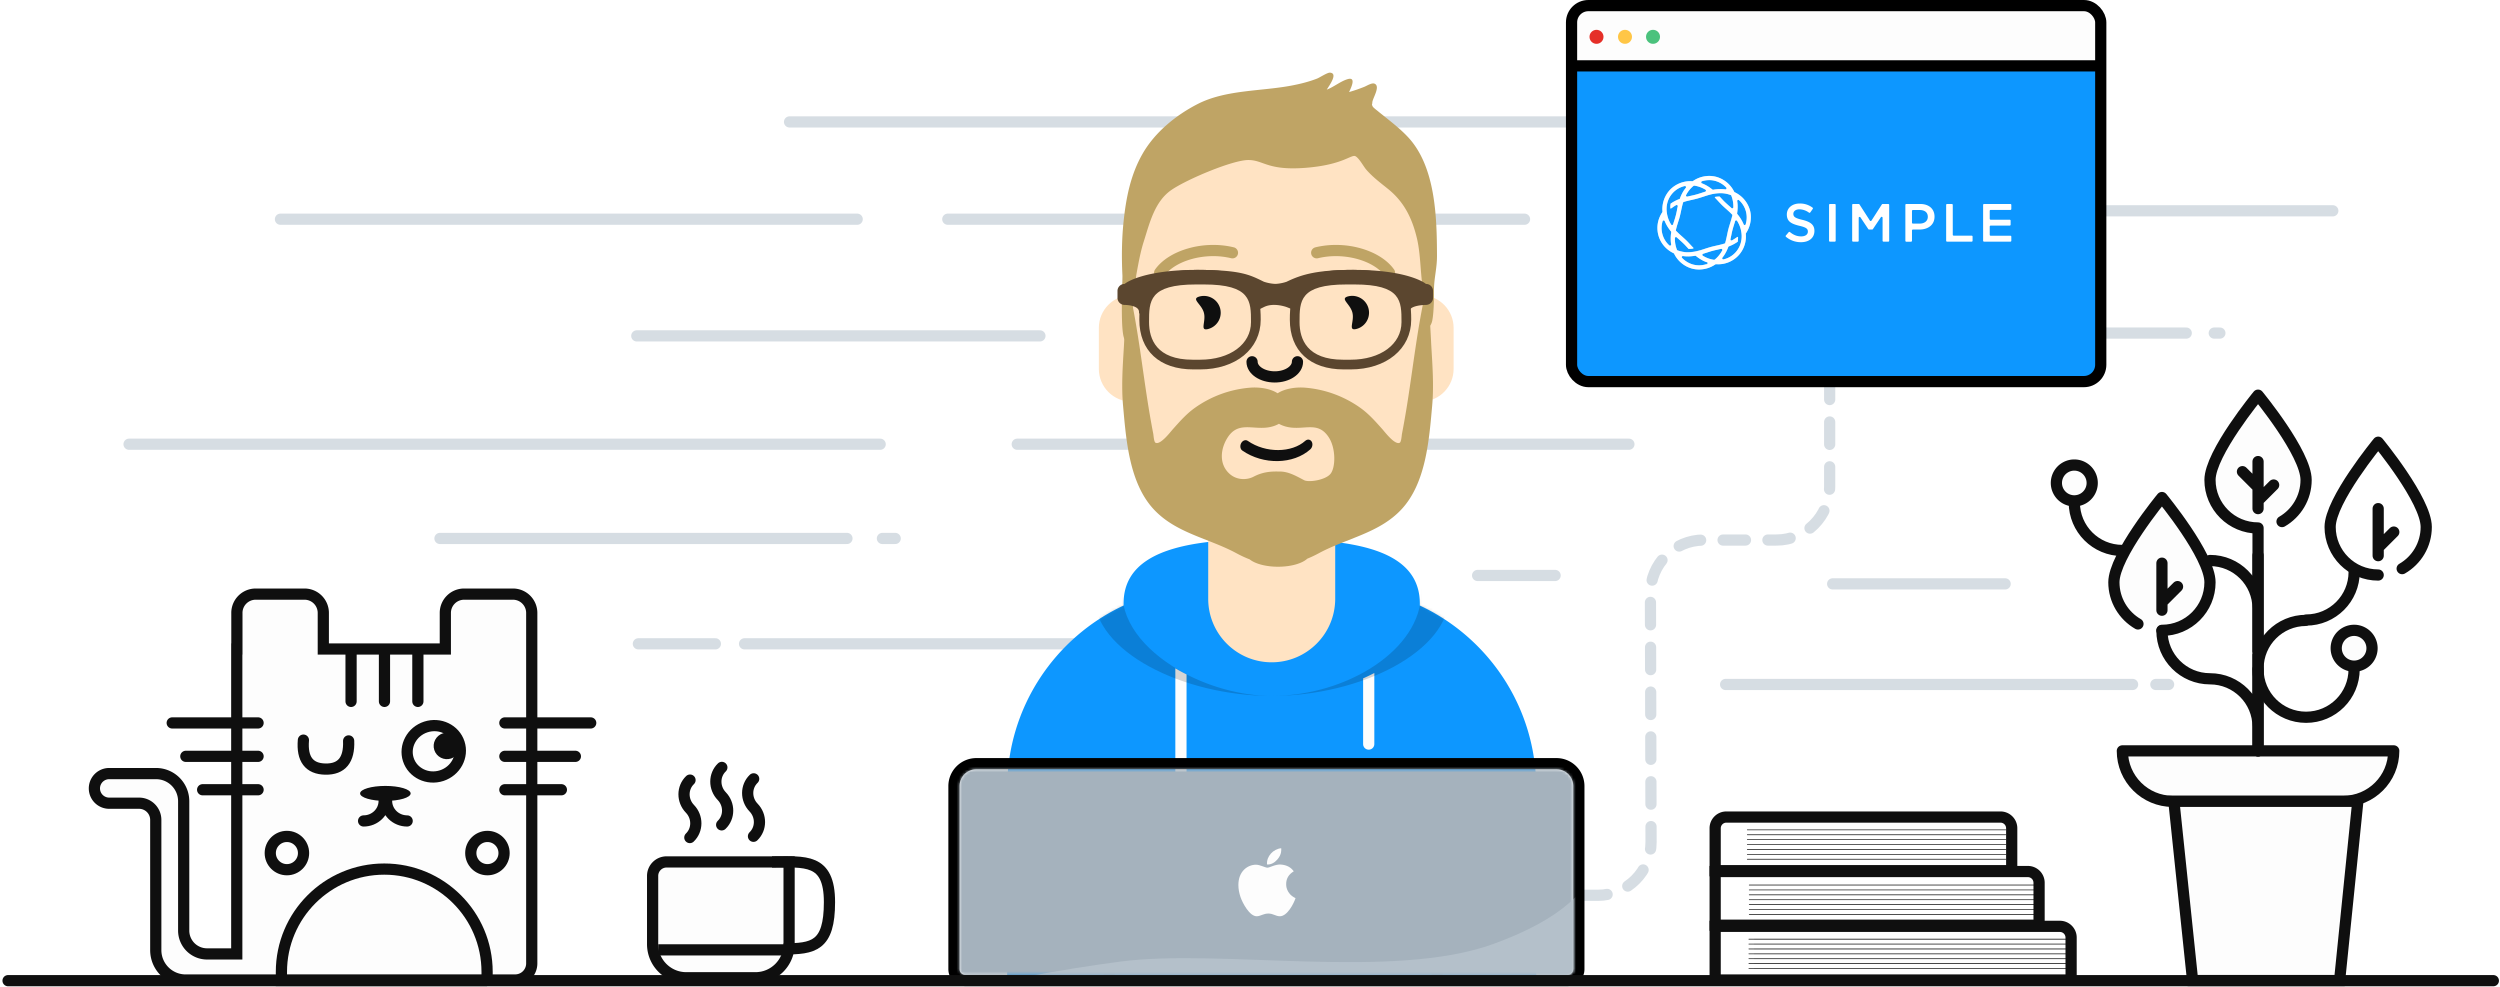 <svg width="892" height="352" viewBox="0 0 892 352" xmlns="http://www.w3.org/2000/svg" xmlns:xlink="http://www.w3.org/1999/xlink">
  <title>
    chater-ii
  </title>
  <defs>
    <path
      d="M117.757 145.628V213H72.26v-69.2c-15.719-8.487-26.56-24.849-27.239-43.8h-.034c-6.456 0-11.689-5.233-11.689-11.69V73.69c0-6.457 5.233-11.69 11.69-11.69V51.89C44.987 23.233 68.22 0 96.877 0c28.659 0 51.89 23.232 51.89 51.89v10.124c6.188.301 11.112 5.413 11.112 11.675v14.622c0 6.273-4.941 11.392-11.145 11.677-.726 20.424-13.257 37.843-30.978 45.64z"
      id="a"/>
    <path
      d="M72.323.07v20.277C72.323 32.858 82.464 43 94.975 43c12.51 0 22.653-10.142 22.653-22.653V.071c17.084 2.025 30.203 7.592 30.203 22.006 0 .222-.003.444-.009.664 24.539 11.474 41.54 36.381 41.54 65.258v69.42H.588v-69.42c0-28.877 17-53.784 41.54-65.258a23.59 23.59 0 0 1-.01-.664c0-14.414 13.119-19.98 30.204-22.006z"
      id="b"/>
    <path
      d="M74.372 66.248c-1.924 2.173-7.718 3.01-9.316 2.173-2.954-1.545-5.75-3.201-8.998-3.088-3.248-.113-6.063.27-9.052 1.835-2.394 1.253-5.945 1.253-8.448-.92-4.04-3.507-3.362-9.083-.813-13.054 3.626-5.651 8.545-2.918 14.045-3.563 1.496-.175 2.998-.617 4.268-1.34 1.27.723 2.772 1.165 4.268 1.34 5.5.645 9.93-2.088 13.556 3.563 2.548 3.971 2.413 10.882.49 13.054zm34.2-65.957c-3.217 14.075-4.696 28.434-7.029 42.671a337.588 337.588 0 0 1-1.584 8.879c-.118.62-.235 2.923-.81 3.215-1.739.884-5.284-3.818-6.232-4.88-2.38-2.665-4.74-5.355-7.64-7.447a39.471 39.471 0 0 0-19.854-7.32c-2.987-.248-7.024.185-9.839 1.993-2.814-1.808-6.852-2.241-9.838-1.993a39.471 39.471 0 0 0-19.855 7.32c-2.9 2.092-5.26 4.782-7.64 7.447-.948 1.062-4.493 5.764-6.232 4.88-.574-.292-.691-2.595-.81-3.215a337.584 337.584 0 0 1-1.584-8.879C7.292 28.725 5.814 14.366 2.595.292 1.66.291.839 19.038.735 20.785.308 27.88-.188 34.816.446 41.917 1.54 54.167 2.681 69.525 11.451 78.88c7.924 8.452 19.43 10.219 29.354 15.554 1.277.687 2.972 1.535 4.8 2.23 1.925 1.563 5.744 2.628 10.143 2.628 4.614 0 8.59-1.172 10.411-2.862a43.018 43.018 0 0 0 4.205-1.996c9.923-5.336 21.43-7.102 29.354-15.554 8.77-9.354 9.91-24.713 11.004-36.962.635-7.1.138-14.037-.287-21.131C110.33 19.039 109.51.29 108.573.29z"
      id="d"/>
    <filter x="-.9%" y="-2.8%" width="101.8%" height="111.1%" filterUnits="objectBoundingBox" id="e">
      <feOffset dy="2" in="SourceAlpha" result="shadowOffsetOuter1"/>
      <feColorMatrix values="0 0 0 0 0 0 0 0 0 0 0 0 0 0 0 0 0 0 0.2 0" in="shadowOffsetOuter1" result="shadowMatrixOuter1"/>
      <feMerge>
        <feMergeNode in="shadowMatrixOuter1"/>
        <feMergeNode in="SourceGraphic"/>
      </feMerge>
    </filter>
    <path d="M6.618.401H213.58a6 6 0 0 1 6 6v65.345a2 2 0 0 1-2 2H2.618a2 2 0 0 1-2-2V6.401a6 6 0 0 1 6-6z" id="f"/>
  </defs>
  <g fill="none" fill-rule="evenodd">
    <g stroke-width="4">
      <g stroke="#D6DDE3" stroke-linecap="round">
        <path
          d="M156.98 192.119h145.213M362.95 158.5h218.244M490.844 43.5h71M281.708 43.5h195.988M314.844 192.119h4.56M265.656 229.715h145.212M227.77 229.715h27.478M338.173 78.215h205.779M100.065 78.215h205.779M227.205 119.844h143.843M46.047 158.5h268M674.042 118.844h106.009M653.888 208.326h61.547M790.047 118.844h2.007M527.21 205.326h27.655M726.033 75.215h106.31M615.7 244.215h145.212M769.2 244.215h4.56"/>
      </g>
      <g stroke="#0F0F0F">
        <path d="M269.547 348.866h-24.693c-6.627 0-12-5.372-12-12v-24.333a5 5 0 0 1 5-5h43.693v29.333c0 6.628-5.373 12-12 12z" fill="#FDFDFD"/>
        <path d="M275.45 307.535c11.785 0 20.506-1.436 20.506 14.356s-5.774 16.67-16.363 16.67M234.854 338.905h46.739"/>
        <g stroke-linecap="round" stroke-linejoin="round">
          <path d="M257.487 294.309c2.838-2.741 2.853-7.33.034-10.249M257.556 273.812c-2.838 2.74-2.854 7.329-.035 10.248"/>
        </g>
        <g stroke-linecap="round" stroke-linejoin="round">
          <path d="M246.132 298.835c2.838-2.74 2.854-7.329.035-10.248M246.201 278.339c-2.838 2.74-2.853 7.329-.034 10.248"/>
        </g>
        <g stroke-linecap="round" stroke-linejoin="round">
          <path d="M268.84 298.386c2.839-2.741 2.855-7.33.035-10.249M268.91 277.889c-2.838 2.74-2.854 7.329-.035 10.248"/>
        </g>
      </g>
    </g>
    <path
      d="M762.827 222.347c-5.135-2.962-8.592-8.51-8.592-14.864 0-9.469 17.145-30.242 17.145-30.242s17.146 20.773 17.146 30.242c0 9.47-7.676 17.146-17.146 17.146M814.225 186.099c5.135-2.962 8.592-8.51 8.592-14.863 0-9.47-17.145-30.243-17.145-30.243s-17.146 20.774-17.146 30.243c0 9.47 7.677 17.145 17.146 17.145"
      fill="#FDFDFD"/>
    <path d="M854.088 267.913h-96.833c0 9.944 8.061 18.006 18.006 18.006h60.822c9.944 0 18.005-8.062 18.005-18.006z" stroke="#0F0F0F" stroke-width="4" fill="#FDFDFD" stroke-linecap="round" stroke-linejoin="round"/>
    <path stroke="#0F0F0F" stroke-width="4" fill="#FDFDFD" d="M775.636 285.919l6.69 63.942h52.44l6.508-63.942z"/>
    <path
      d="M805.672 267.913v-34.291M805.672 232.436v-34.291M805.672 259.34c0-9.469-7.676-17.146-17.146-17.146M822.818 221.352c-9.47 0-17.146 7.677-17.146 17.146M771.38 225.049c0 9.469 7.677 17.146 17.147 17.146M822.818 221.228c9.469 0 17.145-7.676 17.145-17.146M771.38 217.723v-16.788M771.38 214.866l5.567-5.566M848.536 198.264v-16.789M848.536 195.406l5.566-5.566M814.225 186.099c5.135-2.962 8.592-8.51 8.592-14.863 0-9.47-17.145-30.243-17.145-30.243s-17.146 20.774-17.146 30.243c0 9.47 7.677 17.145 17.146 17.145M805.672 188.381v9.763M805.672 181.475v-16.788M805.672 178.618l5.566-5.566M805.672 173.855l-5.566-5.566M805.672 217.13c0-9.468-7.676-17.145-17.146-17.145M740.11 179.26c0 9.47 7.676 17.146 17.145 17.146"
      stroke="#0F0F0F"
      stroke-width="4"
      stroke-linecap="round"
      stroke-linejoin="round"/>
    <path d="M746.5 172.319a6.39 6.39 0 1 0-12.78 0 6.39 6.39 0 0 0 12.78 0zM846.342 231.295a6.39 6.39 0 1 0-12.781 0 6.39 6.39 0 0 0 12.78 0z" stroke="#0F0F0F" stroke-width="4" fill="#FDFDFD" stroke-linecap="round" stroke-linejoin="round"/>
    <path d="M805.66 238.774c0 9.469 7.677 17.146 17.146 17.146M822.806 255.92c9.47 0 17.145-7.677 17.145-17.147" stroke="#0F0F0F" stroke-width="4" stroke-linecap="round" stroke-linejoin="round"/>
    <g stroke="#0F0F0F">
      <g opacity=".15" stroke-linecap="square" stroke-width=".25">
        <path d="M626 336.84h113.47M626 338.587h113.47M626 340.334h113.47M626 342.08h113.47M626 343.827h113.47M626 345.573h113.47M626 335.094h113.47"/>
      </g>
      <path d="M611.97 330.523v19.141h127v-15.14a4 4 0 0 0-4-4h-123z" stroke-width="4"/>
      <g stroke-linecap="round" stroke-width=".25">
        <path d="M624 336.84h113.47M624 338.587h113.47M624 340.334h113.47M624 342.08h113.47M624 343.827h113.47M624 345.573h113.47M624 335.094h113.47"/>
      </g>
      <path d="M611.97 310.965v19.14h115.573v-15.14a4 4 0 0 0-4-4H611.97z" stroke-width="4"/>
      <g>
        <path d="M611.97 310.665h105.808v-15.141a4 4 0 0 0-4-4H615.97a4 4 0 0 0-4 4v15.14z" stroke-width="4"/>
        <g stroke-linecap="round" stroke-width=".25">
          <path d="M623.438 297.841h92.242M623.438 299.588h92.242M623.438 301.334h92.242M623.438 303.08h92.242M623.438 304.827h92.242M623.438 306.574h92.242M623.438 296.095h92.242"/>
        </g>
      </g>
    </g>
    <g>
      <g transform="matrix(-1 0 0 1 211.52 209.979)">
        <path
          d="M127.042 21.583h-.044V8.711a6.708 6.708 0 0 0-6.708-6.709h-17.417a6.708 6.708 0 0 0-6.708 6.709v12.872h-43.54V8.711a6.708 6.708 0 0 0-6.708-6.709H28.5a6.708 6.708 0 0 0-6.708 6.709v125.056a5.917 5.917 0 0 0 5.916 5.917h89.444v.014h28.121c5.891 0 10.667-4.775 10.667-10.666V82.563a5.958 5.958 0 0 1 5.958-5.958h10.657a5.285 5.285 0 1 0 0-10.57h-16.7c-5.454 0-9.875 4.42-9.875 9.874v46.138a8.333 8.333 0 0 1-8.333 8.333h-10.605V21.583z"
          stroke="#0F0F0F"
          stroke-width="4"
          fill="#FDFDFD"/>
        <path d="M37.722 139.868h73.39v-3.064c0-20.266-16.43-36.695-36.695-36.695-20.266 0-36.695 16.429-36.695 36.695v3.064z" stroke="#0F0F0F" stroke-width="4"/>
        <path d="M87.125 54.376c-.274 6.806 2.49 10.158 8.294 10.057 5.803-.101 8.418-3.547 7.845-10.338" stroke="#0F0F0F" stroke-width="4" stroke-linecap="round" stroke-linejoin="round"/>
        <g transform="rotate(-162 36.27 28.873)">
          <ellipse stroke="#0F0F0F" stroke-width="4" fill="#FDFDFD" cx="7.756" cy="7.421" rx="9.534" ry="9.131"/>
          <ellipse fill="#0F0F0F" cx="12.842" cy="7.79" rx="4.758" ry="4.725"/>
        </g>
        <g stroke="#0F0F0F" stroke-linecap="round" stroke-width="4">
          <path d="M62.422 22.575v17.703M74.34 22.575v17.703M86.26 22.575v17.703"/>
        </g>
        <g stroke="#0F0F0F" stroke-linecap="round" stroke-width="4">
          <path d="M150.076 47.963h-30.64M145.22 59.882h-25.785M139.224 71.802h-19.789"/>
        </g>
        <g stroke="#0F0F0F" stroke-linecap="round" stroke-width="4">
          <path d="M31.391 47.963H.751M31.391 59.882H6.22M31.391 71.802H11.215"/>
        </g>
        <g transform="translate(64.25 69.833)">
          <ellipse fill="#0F0F0F" cx="9.771" cy="3.282" rx="9.018" ry="2.677"/>
          <path d="M10.198 5.958c0 3.946 3.29 7.144 7.348 7.144M9.344 5.958c0 3.946-3.29 7.144-7.349 7.144" stroke="#0F0F0F" stroke-width="4" stroke-linecap="round" stroke-linejoin="round"/>
        </g>
        <circle stroke="#0F0F0F" stroke-width="4" cx="109.153" cy="94.396" r="5.938"/>
        <circle stroke="#0F0F0F" stroke-width="4" cx="37.604" cy="94.396" r="5.938"/>
      </g>
    </g>
    <g>
      <g transform="translate(358.77 43.309)">
        <use fill="#FFE3C3" xlink:href="#a"/>
        <g transform="translate(0 150)">
          <mask id="c" fill="#fff">
            <use xlink:href="#b"/>
          </mask>
          <use fill="#0D97FF" xlink:href="#b"/>
          <path d="M64.59 47.332v61.014a2 2 0 1 1-4 0V45.15a62.645 62.645 0 0 0 4 2.182zm67-.51v25.351a2 2 0 0 1-4 0V48.739a66.549 66.549 0 0 0 4-1.918z" fill="#FDFDFD" mask="url(#c)"/>
          <path
            d="M94.98 55c-11.225 0-22.705-3.553-31.045-8.048-12.669-6.827-22.3-17.01-22.3-28.875 0-9.37 5.597-15.003 14.251-18.353C41.55 2.571 31.634 8.243 31.634 19.308 31.634 39.02 63.104 55 94.979 55zM134.072-.276c14.337 2.847 24.253 8.519 24.253 19.584 0 19.71-31.465 35.689-63.337 35.692 26.84-.004 53.335-16.533 53.335-36.923 0-9.37-5.597-15.003-14.25-18.353z"
            fill-opacity=".16"
            fill="#000"
            mask="url(#c)"/>
          <path d="M154 85.965v68.23M37 85.965v68.23" stroke="#0A7ED6" stroke-width="4" stroke-linecap="round"/>
        </g>
        <path d="M87.964 85.771c0 2.983 3.627 5.401 8.102 5.401 4.474 0 8.101-2.418 8.101-5.4" stroke="#0F0F0F" stroke-linecap="round" stroke-width="4"/>
        <g fill="#0F0F0F">
          <path d="M72.332 74.073a6 6 0 0 0-3.106-11.592c-3.2.858.696 2.595 1.553 5.796.858 3.2-1.648 6.653 1.553 5.796zM125.22 74.06a6 6 0 0 0-2.902-11.643c-3.215.802.65 2.606 1.451 5.822.802 3.215-1.763 6.623 1.452 5.822z"/>
        </g>
        <g fill-rule="nonzero">
          <path d="M56.63 55.159c3.915-5.51 14.648-8.598 23.893-6.328a2 2 0 0 0 .954-3.884c-10.737-2.637-23.165.94-28.107 7.894a2 2 0 0 0 3.26 2.318z" fill="#BFA465"/>
          <path d="M106.923 114c-4.74 4.252-14.024 4.483-20.497-.007-.75-.52-1.794-.17-2.33.784-.536.954-.361 2.15.39 2.67 7.517 5.215 18.266 4.947 24.25-.421.775-.695.997-1.936.496-2.772-.5-.835-1.535-.95-2.31-.254z" fill="#0F0F0F"/>
          <path d="M135.37 55.159c-3.915-5.51-14.648-8.598-23.893-6.328a2 2 0 0 1-.954-3.884c10.737-2.637 23.165.94 28.108 7.894a2 2 0 0 1-3.26 2.318z" fill="#BFA465"/>
        </g>
      </g>
      <use fill="#BFA465" xlink:href="#d" transform="translate(400.27 102.917)"/>
      <path
        d="M502.296 48.836c-2.652-2.82-5.73-5.213-8.725-7.614-.661-.529-1.332-1.045-1.978-1.594-.147-.125-1.652-1.246-1.832-1.66-.433-.992-.182-.219-.122-1.404.075-1.498 3.01-5.729.82-6.7-.963-.426-2.682.71-3.606 1.085a55.605 55.605 0 0 1-5.507 1.9c.896-1.857 2.603-5.574-.606-4.579-2.5.775-4.83 2.768-7.341 3.705.831-1.418 4.155-5.811 1.152-6.057-.935-.076-3.655 1.748-4.66 2.137-3.015 1.166-6.093 1.92-9.258 2.513-10.76 2.018-23.342 1.443-33.296 6.541-7.675 3.93-15.253 10.029-19.687 17.794-4.273 7.485-5.871 15.677-6.766 24.254-.656 6.295-.71 12.801-.402 19.119.1 2.07-1.2 25.755 1.689 22.866 1.44-1.44 2.953-21.398 3.315-23.366.722-3.915 1.416-7.848 2.62-11.638 2.12-6.678 3.898-14.29 9.9-18.392 5.592-3.822 21.85-10.65 27.38-10.65 5.53 0 6.792 3.85 20.445 2.784 13.653-1.066 16.385-5.024 17.88-4.097 1.37.847 2.791 3.615 3.775 4.748 2.322 2.678 5.092 4.724 7.808 6.92 5.663 4.58 8.522 10.331 10.242 17.488 1.714 7.13 1.001 15.266 3.122 22.283.373 1.234-.793 7.437.585 9.649.085.136 1.377-.309 1.802-2.562.685-3.625.59-9.883.59-10.574 0-4.52 1.1-7.91 1.086-12.46-.054-13.832-.484-31.868-10.425-42.439z"
        fill="#BFA465"/>
      <g filter="url(#e)" transform="translate(398.721 94.299)" fill="#5B462F" fill-rule="nonzero">
        <path
          d="M29.447 35.51H27.06c-12.063 0-19.264-6.638-19.264-17.755C7.795 8.771 9.369 0 28.175 0h2.546C49.526 0 51.1 8.771 51.1 17.755c0 10.453-8.903 17.755-21.653 17.755zM28.05 5.197c-16.79 0-16.79 5.925-16.79 13.425 0 6.124 2.7 13.424 15.565 13.424h2.623c10.71 0 18.188-5.52 18.188-13.424 0-7.5 0-13.425-16.79-13.425H28.05zM83.146 35.51h-2.389c-12.063 0-19.264-6.638-19.264-17.755C61.493 8.771 63.067 0 81.873 0h2.546c18.805 0 20.379 8.771 20.379 17.755 0 10.453-8.902 17.755-21.652 17.755zM81.747 5.197c-16.79 0-16.79 5.925-16.79 13.425 0 6.124 2.702 13.424 15.565 13.424h2.624c10.709 0 18.188-5.52 18.188-13.424 0-7.5 0-13.425-16.79-13.425h-2.797z"/>
        <path
          d="M2.559 4.999C3.158 4.414 9.709 0 28.149 0c15.46 0 18.733 1.605 23.687 4.029l.363.179c.344.122 2.106.72 4.166.786 1.877-.08 3.482-.59 3.952-.753C65.97 1.491 71.507 0 84.445 0c18.44 0 24.99 4.414 25.589 4.999 1.415 0 2.559 1.117 2.559 2.5v2.498c0 1.383-1.144 2.5-2.559 2.5 0 0-5.977 0-5.977 2.5 0 2.499-1.7-3.617-1.7-5V7.563c-3.12-1.194-8.707-3.418-17.912-3.418-10.256 0-15.364 1.819-19.745 3.625l.049.118-.003 1.72-1.92 4.634-2.372-.938a11.289 11.289 0 0 0-1.303-.39c-1.766-.436-3.583-.569-5.19-.24a6.855 6.855 0 0 0-1.637.549l-2.289 1.118-2.29-4.47.102-1.988.07-.169c-3.779-1.76-7.263-3.569-19.769-3.569-9.205 0-14.79 2.223-17.912 3.417v2.435c0 1.383-2.56 7.499-2.56 5 0-2.5-5.117-2.5-5.117-2.5C1.146 12.497 0 11.38 0 9.997V7.498c0-1.382 1.146-2.5 2.559-2.5z"/>
      </g>
    </g>
    <path d="M549.443 319.44h20.655c10.493 0 19-8.506 19-19v-.048l-.225-88.657c-.027-10.494 8.458-19.022 18.952-19.048H633.826c10.493 0 19-8.507 19-19v-42.533" stroke="#D6DDE3" stroke-width="4" stroke-linecap="round" stroke-dasharray="8,8,8"/>
    <g>
      <g transform="translate(341.756 274.082)">
        <mask id="g" fill="#fff">
          <use xlink:href="#f"/>
        </mask>
        <path stroke="#000" stroke-width="4" d="M6.618-1.599H213.58a8 8 0 0 1 8 8v65.345a4 4 0 0 1-4 4H2.618a4 4 0 0 1-4-4V6.401a8 8 0 0 1 8-8z"/>
        <path fill="#A5B2BD" mask="url(#g)" d="M-6.802-7.373h240v97h-240z"/>
        <path d="M24.9 74.3c11.658-2.162 22.683-3.925 33.076-5.288 35.918-4.71 97.072 6.704 132.922-6.229 23.9-8.622 36.595-19.827 38.083-33.615L225.555 74.3H24.9z" fill="#B4C0CA" mask="url(#g)"/>
      </g>
      <path
        d="M458.905 315.479c-.011-1.988.888-3.489 2.708-4.594-1.018-1.457-2.557-2.26-4.588-2.416-1.924-.152-4.026 1.121-4.795 1.121-.813 0-2.676-1.067-4.139-1.067-3.023.049-6.236 2.41-6.236 7.216 0 1.42.26 2.888.78 4.4.694 1.987 3.197 6.863 5.808 6.782 1.365-.032 2.33-.97 4.107-.97 1.723 0 2.616.97 4.139.97 2.633-.038 4.897-4.47 5.558-6.463-3.532-1.663-3.342-4.876-3.342-4.979zm-3.067-8.896c1.48-1.755 1.344-3.353 1.3-3.928-1.305.076-2.817.889-3.678 1.891-.948 1.073-1.506 2.4-1.387 3.895 1.414.109 2.703-.617 3.765-1.858z"
        fill="#FDFDFD"
        fill-rule="nonzero"/>
    </g>
    <g stroke="#0F0F0F" stroke-linecap="round" stroke-linejoin="round" stroke-width="4">
      <path
        d="M805.672 267.913v-34.291M805.672 232.436v-34.291M762.827 222.622c-5.135-2.962-8.592-8.51-8.592-14.863 0-9.47 17.145-30.243 17.145-30.243s17.146 20.774 17.146 30.243c0 9.47-7.676 17.145-17.146 17.145M857.089 202.887c5.135-2.962 8.592-8.51 8.592-14.863 0-9.47-17.145-30.243-17.145-30.243s-17.146 20.774-17.146 30.243c0 9.47 7.676 17.146 17.146 17.146"/>
    </g>
    <g stroke="#0F0F0F" stroke-linecap="round" stroke-width=".25">
      <path d="M624.127 317.531H726.36M624.127 319.278H726.36M624.127 321.024H726.36M624.127 322.77H726.36M624.127 324.517H726.36M624.127 326.264H726.36M624.127 315.785H726.36"/>
    </g>
    <path d="M2.875 349.904h886.75" stroke="#0F0F0F" stroke-width="4" stroke-linecap="round"/>
    <g>
      <g transform="translate(560.548 2)">
        <path fill="#FDFDFD" d="M1.363.811h186.363V21.5H1.363z"/>
        <path d="M1.41 21.5h186.362v107.652a5 5 0 0 1-5 5H6.409a5 5 0 0 1-5-5V21.5z" fill="#0D97FF"/>
        <rect stroke="#000" stroke-width="4" stroke-linecap="round" x=".181" width="188.819" height="134.152" rx="6"/>
        <g transform="translate(0 8)">
          <path d="M1.5 13.5h186.523" stroke="#000" stroke-width="4" stroke-linecap="square"/>
          <circle fill="#E52F28" cx="9.087" cy="3.14" r="2.5"/>
          <circle fill="#FFC646" cx="19.249" cy="3.14" r="2.5"/>
          <circle fill="#4BC27D" cx="29.249" cy="3.14" r="2.5"/>
        </g>
      </g>
    </g>
    <g fill="#FFF" fill-rule="nonzero">
      <path
        d="M615.086 64.876a5.15 5.15 0 0 0 .667-.187c-.21.06-.44.126-.667.187zM643.053 78.43c2.842.69 4.336 1.71 4.336 3.955 0 2.534-1.978 4.032-4.8 4.032a8.25 8.25 0 0 1-5.358-1.918.333.333 0 0 1-.037-.47l1-1.18a.333.333 0 0 1 .47-.04c1.204.98 2.428 1.534 4.003 1.534 1.457 0 2.38-.667 2.38-1.708 0-.98-.536-1.497-3.03-2.074-2.862-.69-4.476-1.538-4.476-4.032 0-2.335 1.92-3.919 4.589-3.919a7.437 7.437 0 0 1 4.592 1.474.333.333 0 0 1 .07.46l-.887 1.251a.333.333 0 0 1-.467.077 5.91 5.91 0 0 0-3.385-1.188c-1.384 0-2.188.71-2.188 1.615.013 1.057.627 1.53 3.188 2.13zM654.97 73.117v12.776c0 .184-.15.334-.334.334h-1.698a.333.333 0 0 1-.333-.334V73.117c0-.184.15-.334.333-.334h1.698c.184 0 .333.15.333.334zM666.615 81.758l-2.818-4.219a.333.333 0 0 0-.61.187v8.167c0 .184-.15.334-.334.334h-1.667a.333.333 0 0 1-.334-.334V73.117c0-.184.15-.334.334-.334h2c.114 0 .22.058.28.154l3.713 5.77a.333.333 0 0 0 .56 0l3.712-5.77a.333.333 0 0 1 .28-.154h2.001c.184 0 .333.15.333.334v12.776c0 .184-.149.334-.333.334h-1.694a.333.333 0 0 1-.334-.334v-8.21a.333.333 0 0 0-.603-.187l-2.852 4.259a.333.333 0 0 1-.277.146h-1.08a.333.333 0 0 1-.277-.143zM684.864 81.905h-2.334a.333.333 0 0 0-.334.333v3.669c0 .184-.15.333-.333.333h-1.695a.333.333 0 0 1-.333-.333v-12.79c0-.184.15-.334.333-.334h4.966c3.128 0 5.106 1.768 5.106 4.513 0 3.035-2.418 4.609-5.376 4.609zm.077-6.97h-2.411a.333.333 0 0 0-.334.333v4.175c0 .185.15.334.334.334h2.41c1.788 0 2.902-.98 2.902-2.421 0-1.594-1.134-2.421-2.901-2.421zM694.722 72.783h1.691c.184 0 .334.15.334.334v10.625c0 .184.149.334.333.334h6.403c.185 0 .334.149.334.333v1.484c0 .184-.15.334-.334.334h-8.76a.333.333 0 0 1-.334-.334V73.117c0-.184.15-.334.333-.334zM717.307 74.898h-7.037a.333.333 0 0 0-.333.333v2.828c0 .185.149.334.333.334h6.787c.184 0 .333.15.333.333v1.438c0 .184-.149.333-.333.333h-6.787a.333.333 0 0 0-.333.334v2.941c0 .184.149.334.333.334h7.037c.184 0 .333.15.333.333v1.448c0 .184-.149.333-.333.333h-9.398a.333.333 0 0 1-.334-.333v-12.77c0-.184.15-.334.334-.334h9.398c.184 0 .333.15.333.334v1.447c0 .185-.149.334-.333.334z"/>
      <path
        d="M624.36 74.941a10.145 10.145 0 0 0-5.409-6.366.444.444 0 0 1-.203-.21 11.035 11.035 0 0 0-.924-1.514 10.178 10.178 0 0 0-5.533-3.789 9.638 9.638 0 0 0-2.49-.304 10.338 10.338 0 0 0-4.18.924c-.547.253-1.07.552-1.567.894a.44.44 0 0 1-.237.07 9.385 9.385 0 0 0-1.79.037 10.165 10.165 0 0 0-3.296.94 9.952 9.952 0 0 0-2.754 1.951 10.118 10.118 0 0 0-2.812 7.867.46.46 0 0 1-.073.28 11.005 11.005 0 0 0-.857 1.558 9.862 9.862 0 0 0 3.362 12.15c.484.345.998.647 1.537.9.088.045.16.118.203.207a10.098 10.098 0 0 0 3.382 3.889 9.982 9.982 0 0 0 3.072 1.413c.815.21 1.655.314 2.498.307a10.288 10.288 0 0 0 5.739-1.818.45.45 0 0 1 .237-.066c.237 0 .49.023.777.023a9.902 9.902 0 0 0 9.868-9.044c.049-.592.049-1.186 0-1.778-.009-.1.017-.2.073-.283a10.292 10.292 0 0 0 1.728-5.743 9.448 9.448 0 0 0-.35-2.495zM607.27 64.65a8.828 8.828 0 0 1 2.535-.393 8.144 8.144 0 0 1 2.114.257 8.584 8.584 0 0 1 4.002 2.384.394.394 0 0 1-.28.664.16.16 0 0 1-.06 0c-.37-.054-.743-.09-1.117-.107-.23 0-.48-.02-.77 0-.815.009-1.627.085-2.429.227h-.053a.427.427 0 0 1-.247-.087 13.907 13.907 0 0 0-2.695-1.77 11.062 11.062 0 0 0-1.023-.448.377.377 0 0 1-.247-.376.38.38 0 0 1 .27-.35zm-5.163 4.05a10.295 10.295 0 0 1 2.135-2.389.4.4 0 0 1 .253-.09h.06c1.061.16 2.092.481 3.055.954.277.133.567.293.894.487.13.08.202.23.183.383a.38.38 0 0 1-.273.334c-.387.12-.754.24-1.114.36l-.147.05a54.54 54.54 0 0 1-1.897.587c-.564.16-1.114.284-1.708.417l-.213.033c-.427.094-.854.19-1.3.3a.297.297 0 0 1-.091 0 .387.387 0 0 1-.333-.19.394.394 0 0 1 0-.383c.14-.274.313-.57.496-.854zm-5.82 14.196a14.22 14.22 0 0 0-.153 3.165c.024.334.067.717.127 1.107a.39.39 0 0 1-.083.334.414.414 0 0 1-.297.136.374.374 0 0 1-.267-.103 8.29 8.29 0 0 1-2.384-8.624.394.394 0 0 1 .74-.037c.137.334.294.69.46 1.02a14.25 14.25 0 0 0 1.758 2.642c.085.1.121.231.1.36zm1.078-4.169c-.13.414-.26.834-.393 1.274a.387.387 0 0 1-.37.284.38.38 0 0 1-.334-.184 9.648 9.648 0 0 1-.504-.88 10.338 10.338 0 0 1-1.017-3.152 9.078 9.078 0 0 1-.08-2.26c0-.154.03-.294.053-.438a8.304 8.304 0 0 1 6.387-7.003.4.4 0 0 1 .093 0 .374.374 0 0 1 .334.217.384.384 0 0 1-.044.417c-.22.28-.436.583-.667.903a14.034 14.034 0 0 0-1.45 2.969.16.16 0 0 1-.097.1 14.34 14.34 0 0 0-2.691 1.334l-.117.08-.103.06-.067.046-.03.02-.05.034-.027.02-.063.04a.127.127 0 0 0-.05.08 1.034 1.034 0 0 0 0 .11v.113c0 .076-.008.151-.024.227-.013.153-.024.308-.033.464a4.265 4.265 0 0 0 0 .476v.127a.167.167 0 0 0 .264.137c.2-.14.403-.277.61-.417l.087-.097c.07-.053.14-.103.213-.15l.117-.076c.223-.15.473-.3.75-.454a.414.414 0 0 1 .497.1.41.41 0 0 1 .077.334c-.094.386-.17.76-.247 1.12l-.04.184a33.204 33.204 0 0 1-.43 1.934c-.167.64-.334 1.18-.524 1.787l-.03.12zm1.484 10.692l-.4-.146-.05-.03-.033-.074a10.542 10.542 0 0 1-.737-3.225 9.475 9.475 0 0 1-.024-1 .387.387 0 0 1 .39-.38.384.384 0 0 1 .264.1c.333.313.667.61 1 .893l.077.07c.454.404.93.838 1.38 1.274.451.437.881.91 1.365 1.438.126.137.257.273.383.413l.037.04a.05.05 0 0 0 .04 0c.515-.01 1.029-.056 1.537-.136a.167.167 0 0 0 .094-.284c-.334-.333-.64-.667-1-1.06l-.157-.144c-.394-.427-.82-.884-1.258-1.314a37.42 37.42 0 0 0-1.284-1.194l-.237-.213c-.51-.457-1-.884-1.487-1.364-.223-.207-.443-.427-.667-.647a.46.46 0 0 1-.113-.417c.07-.3.143-.597.223-.884.174-.647.364-1.25.527-1.767l.107-.354c.19-.617.373-1.2.523-1.8.15-.601.304-1.288.454-2.002l.06-.293c.11-.51.233-1.09.384-1.691.063-.263.14-.56.233-.877a.47.47 0 0 1 .31-.314c.26-.08.504-.146.727-.21l.144-.04c.707-.183 1.37-.333 1.98-.47l.247-.057c.607-.14 1.178-.273 1.748-.43.57-.157 1.2-.363 1.777-.547l.187-.06c.604-.2 1.25-.413 1.938-.617.403-.113.73-.2 1.034-.27.75-.18 1.514-.3 2.284-.36.28-.023.56-.037.834-.037h.667c1.105.058 2.193.291 3.225.69.045.016.082.05.1.094a10.405 10.405 0 0 1 .764 4.225.39.39 0 0 1-.667.28c-.334-.313-.667-.61-1.001-.893l-.167-.15a47.02 47.02 0 0 1-1.29-1.19c-.407-.394-.82-.851-1.248-1.308l-.126-.137-.274-.3-.113-.124a.137.137 0 0 0-.1-.036c-.503.012-1.004.057-1.501.137a.17.17 0 0 0-.097.283c.29.303.57.607.884.937l.257.284c.407.436.827.89 1.267 1.334.44.443.974.92 1.46 1.357l.231.2.18.167c.37.333.754.667 1.144 1.054.223.213.477.467.744.75a.183.183 0 0 1 .043.153 17.46 17.46 0 0 1-.257 1.038c-.183.683-.373 1.297-.557 1.89l-.043.14c-.2.644-.39 1.255-.557 1.892-.167.637-.294 1.25-.45 2l-.08.384c-.11.514-.227 1.047-.364 1.608-.073.306-.167.65-.28 1.03a.177.177 0 0 1-.113.11c-.37.117-.717.217-1 .297-.708.187-1.375.333-1.975.473l-.097.02c-.623.144-1.27.29-1.907.464-.637.173-1.278.387-1.908.58h-.02l-.314.104c-.53.173-1.077.353-1.667.523h-.04c-.234.07-.59.17-1 .264a15.16 15.16 0 0 1-2.282.36c-.277.023-.56.037-.833.037h-.667l-.424-.03-.374-.044h-.113l-.257-.05a.333.333 0 0 1-.063 0c-.1 0-.2-.036-.294-.06a7.413 7.413 0 0 1-.553-.123c-.18-.047-.47-.15-.737-.234h.003zm9.968 4.833a8.814 8.814 0 0 1-2.534.397 8.26 8.26 0 0 1-2.118-.257 8.588 8.588 0 0 1-4.002-2.388.387.387 0 0 1-.077-.42.394.394 0 0 1 .357-.237h.064c.363.053.74.093 1.11.113.257 0 .52.02.784 0 .807-.01 1.613-.087 2.408-.23h.066a.4.4 0 0 1 .24.08 14.34 14.34 0 0 0 2.695 1.745c.334.153.667.303 1.024.44.156.06.258.212.254.38a.39.39 0 0 1-.274.377h.003zm5.16-4.046c-.581.902-1.3 1.707-2.131 2.385a.374.374 0 0 1-.247.093h-.064a10.205 10.205 0 0 1-3.058-.95c-.313-.154-.613-.334-.894-.487a.397.397 0 0 1 .09-.714c.334-.103.668-.207 1.001-.333l.277-.087c.667-.217 1.27-.417 1.89-.594.548-.15 1.108-.28 1.698-.41l.237-.056c.42-.094.847-.19 1.29-.297a.447.447 0 0 1 .094 0 .38.38 0 0 1 .334.19.394.394 0 0 1 0 .38c-.164.307-.34.604-.52.88h.003zm7.44-5.105c0 .15-.03.296-.057.44a8.297 8.297 0 0 1-6.383 7.003.39.39 0 0 1-.09 0 .394.394 0 0 1-.307-.637c.227-.283.444-.587.65-.903a14.43 14.43 0 0 0 1.408-2.849.467.467 0 0 1 .267-.266 13.93 13.93 0 0 0 2.608-1.314l.116-.077.124-.08.067-.047.03-.02.076-.053.074-.05a.077.077 0 0 0 .023-.024.75.75 0 0 0 .02-.083c.064-.486.094-.977.09-1.467a.167.167 0 0 0-.263-.137c-.334.223-.64.437-1 .667-.258.173-.551.353-.871.53a.39.39 0 0 1-.497-.097.41.41 0 0 1-.077-.333c.083-.333.15-.667.217-1l.07-.307c.113-.58.257-1.268.43-1.941.157-.597.334-1.2.527-1.784l.033-.107c.13-.414.257-.837.387-1.28a.39.39 0 0 1 .377-.281.41.41 0 0 1 .334.18c.2.334.363.61.5.884.513.993.863 2.061 1.037 3.165.123.75.15 1.511.08 2.268zm1.44-5.096a.39.39 0 0 1-.736.03 11.353 11.353 0 0 0-.46-1 14.49 14.49 0 0 0-1.765-2.645.45.45 0 0 1-.096-.36c.17-1.046.222-2.108.156-3.165-.033-.394-.073-.77-.13-1.111a.387.387 0 0 1 .387-.45.377.377 0 0 1 .264.1 8.314 8.314 0 0 1 2.38 8.6z"
        opacity=".48"/>
      <path
        d="M624.377 74.961a10.145 10.145 0 0 0-3.891-5.47 9.895 9.895 0 0 0-1.535-.896.444.444 0 0 1-.203-.21 11.035 11.035 0 0 0-.924-1.514 10.178 10.178 0 0 0-5.533-3.789 9.638 9.638 0 0 0-2.49-.303 10.338 10.338 0 0 0-4.18.923c-.547.253-1.07.552-1.567.894a.44.44 0 0 1-.237.07 9.388 9.388 0 0 0-1.79.037 10.165 10.165 0 0 0-3.292.94 9.955 9.955 0 0 0-2.755 1.951 10.118 10.118 0 0 0-2.815 7.867.46.46 0 0 1-.073.28 11.005 11.005 0 0 0-.857 1.558 9.862 9.862 0 0 0 3.362 12.15c.484.345.998.647 1.537.9.088.045.16.118.203.207a10.098 10.098 0 0 0 3.382 3.889 9.982 9.982 0 0 0 3.072 1.413c.815.21 1.655.314 2.498.307a10.288 10.288 0 0 0 5.739-1.818.45.45 0 0 1 .237-.066c.237 0 .49.023.777.023a9.902 9.902 0 0 0 9.868-9.044c.049-.592.049-1.186 0-1.778-.009-.1.017-.2.073-.283a10.292 10.292 0 0 0 1.728-5.743c0-.843-.112-1.682-.334-2.495zM607.27 64.67a8.828 8.828 0 0 1 2.535-.393 8.144 8.144 0 0 1 2.114.257 8.584 8.584 0 0 1 4.002 2.384.394.394 0 0 1-.28.664.163.163 0 0 1-.06 0c-.37-.054-.743-.09-1.117-.107-.23 0-.48-.02-.77 0a14.82 14.82 0 0 0-2.429.227h-.053a.427.427 0 0 1-.247-.087 13.907 13.907 0 0 0-2.691-1.737 11.065 11.065 0 0 0-1.024-.447.377.377 0 0 1-.247-.377.38.38 0 0 1 .267-.384zm-5.163 4.05a10.298 10.298 0 0 1 2.135-2.389.4.4 0 0 1 .253-.09h.06c1.061.16 2.092.481 3.055.954.277.133.567.294.894.487.13.08.202.23.183.383a.38.38 0 0 1-.273.334c-.387.12-.754.24-1.114.36l-.147.05a54.54 54.54 0 0 1-1.897.587c-.564.16-1.114.284-1.708.417l-.213.05c-.427.093-.854.19-1.3.3a.293.293 0 0 1-.091 0 .387.387 0 0 1-.333-.19.394.394 0 0 1 0-.383c.14-.29.313-.587.496-.87zm-5.82 14.196a14.22 14.22 0 0 0-.153 3.165c.024.334.067.717.127 1.107a.39.39 0 0 1-.083.334.414.414 0 0 1-.297.137.374.374 0 0 1-.267-.104 8.29 8.29 0 0 1-2.384-8.624.394.394 0 0 1 .74-.037c.137.334.294.69.46 1.02a14.25 14.25 0 0 0 1.758 2.642c.085.1.121.231.1.36zm1.078-4.169c-.13.414-.26.834-.393 1.274a.387.387 0 0 1-.37.284.38.38 0 0 1-.334-.184 9.645 9.645 0 0 1-.504-.88c-.5-.99-.838-2.054-1-3.152a9.078 9.078 0 0 1-.1-2.26c0-.154.03-.294.053-.438a8.304 8.304 0 0 1 6.387-7.003.4.4 0 0 1 .093 0 .374.374 0 0 1 .333.217.384.384 0 0 1-.043.417c-.22.28-.437.583-.667.903a14.034 14.034 0 0 0-1.45 2.969.16.16 0 0 1-.097.1 14.34 14.34 0 0 0-2.692 1.334c-.15.096-.293.196-.44.296a.25.25 0 0 0-.113.244c0 .103-.017.207-.027.31-.01.103-.023.31-.03.464-.007.153 0 .333 0 .473v.13a.167.167 0 0 0 .264.137c.2-.14.403-.277.61-.417l.12-.083c.07-.054.14-.104.213-.15l.117-.077c.223-.15.474-.3.75-.454a.414.414 0 0 1 .497.1.41.41 0 0 1 .077.334c-.093.387-.17.76-.247 1.12l-.006.16a33.204 33.204 0 0 1-.43 1.935c-.167.64-.334 1.18-.524 1.787l-.047.11zm1.484 10.692l-.4-.146-.05-.03-.033-.057a10.542 10.542 0 0 1-.737-3.225 9.481 9.481 0 0 1-.024-1 .387.387 0 0 1 .39-.38.384.384 0 0 1 .264.1c.333.313.667.61 1 .893l.077.07c.454.404.93.837 1.38 1.274.451.437.881.91 1.365 1.438.126.136.257.273.383.413l.037.04a.04.04 0 0 0 .04 0c.515-.01 1.029-.056 1.537-.137a.167.167 0 0 0 .094-.283c-.334-.334-.64-.667-1-1.06l-.157-.18c-.394-.428-.82-.885-1.258-1.315a37.42 37.42 0 0 0-1.284-1.194l-.237-.213c-.51-.457-1-.884-1.487-1.364-.223-.207-.443-.427-.667-.647a.46.46 0 0 1-.113-.417c.07-.3.143-.597.223-.884.174-.647.364-1.25.527-1.767l.107-.354c.207-.61.39-1.184.54-1.794.15-.61.304-1.287.454-2.001l.06-.293c.11-.51.233-1.091.383-1.691.064-.264.14-.56.234-.877a.47.47 0 0 1 .31-.314c.26-.083.503-.15.727-.217l.143-.04c.707-.183 1.37-.333 1.981-.47l.247-.057c.607-.14 1.177-.273 1.748-.43.57-.157 1.2-.363 1.777-.547l.187-.06c.603-.2 1.25-.413 1.937-.617.404-.113.73-.2 1.034-.27.751-.18 1.515-.3 2.285-.36.28-.023.56-.037.834-.037h.667c1.104.058 2.193.291 3.224.69.046.016.082.05.1.094a10.402 10.402 0 0 1 .764 4.225.39.39 0 0 1-.667.28c-.333-.313-.667-.61-1-.893l-.167-.15a47.02 47.02 0 0 1-1.29-1.19c-.408-.394-.821-.851-1.248-1.308l-.127-.137-.273-.3-.074-.09a.137.137 0 0 0-.1-.037c-.502.012-1.004.058-1.5.137a.17.17 0 0 0-.097.283c.29.304.57.607.884.937l.257.284c.406.437.827.89 1.267 1.334.44.444.974.92 1.46 1.357l.23.2.18.167c.37.334.754.667 1.145 1.054.223.213.477.467.743.75a.183.183 0 0 1 .044.154 17.46 17.46 0 0 1-.257 1.037 62.444 62.444 0 0 1-.557 1.89l-.043.141c-.2.644-.39 1.254-.557 1.89-.167.638-.294 1.252-.45 2.002l-.08.383c-.11.514-.227 1.048-.364 1.608-.073.307-.167.65-.28 1.03a.177.177 0 0 1-.114.11c-.37.117-.717.217-1 .297-.707.187-1.374.334-1.974.474l-.097.02c-.624.143-1.27.29-1.908.463-.637.174-1.277.387-1.907.58l-.02.017-.314.104c-.53.173-1.077.353-1.667.523h-.04c-.234.07-.59.17-1 .264-.751.178-1.514.298-2.282.36-.277.023-.56.037-.834.037h-.667l-.423-.03-.374-.044-.113-.016-.314-.084a.333.333 0 0 1-.063 0c-.1 0-.2-.036-.294-.06a7.413 7.413 0 0 1-.553-.123 7.98 7.98 0 0 1-.737-.214h.003zm9.968 4.833a8.814 8.814 0 0 1-2.534.397 8.26 8.26 0 0 1-2.118-.257 8.588 8.588 0 0 1-4.002-2.388.387.387 0 0 1-.077-.42.394.394 0 0 1 .357-.237h.064c.363.053.74.093 1.11.113.257 0 .52.02.784.017.807-.01 1.613-.087 2.408-.23h.066a.4.4 0 0 1 .24.08 14.34 14.34 0 0 0 2.695 1.744c.334.154.667.304 1.024.44a.39.39 0 1 1-.02.74h.003zm5.16-4.046c-.581.902-1.3 1.707-2.131 2.385a.374.374 0 0 1-.247.093h-.064a10.205 10.205 0 0 1-3.058-.95c-.313-.154-.613-.334-.894-.487a.397.397 0 0 1 .09-.714c.334-.103.668-.206 1.001-.317l.277-.086c.667-.217 1.27-.417 1.89-.594.548-.15 1.108-.28 1.698-.41l.237-.057c.42-.093.847-.19 1.29-.297a.444.444 0 0 1 .094 0 .38.38 0 0 1 .334.19.394.394 0 0 1 0 .38c-.164.29-.34.588-.52.864h.003zm6.066-3.978a.394.394 0 0 0 0-.08c.064-.487.094-.977.09-1.468a.167.167 0 0 0-.263-.136c-.334.223-.64.437-1 .667-.258.173-.551.353-.871.53a.39.39 0 0 1-.497-.097.41.41 0 0 1-.077-.333c.083-.334.15-.667.217-1l.07-.308c.113-.58.257-1.267.43-1.94.157-.598.334-1.201.527-1.785l.033-.107c.13-.413.257-.837.387-1.28a.39.39 0 0 1 .377-.28.41.41 0 0 1 .334.18c.2.333.363.61.5.884.499.99.836 2.054 1 3.151.123.747.15 1.507.08 2.261 0 .15-.03.297-.056.44a8.297 8.297 0 0 1-6.384 7.004.39.39 0 0 1-.09 0 .377.377 0 0 1-.333-.22.38.38 0 0 1 .043-.417c.227-.284.444-.587.667-.904a14.43 14.43 0 0 0 1.408-2.848.467.467 0 0 1 .266-.267 13.927 13.927 0 0 0 2.608-1.314l.397-.263a.354.354 0 0 0 .11-.08l.027.01zm2.828-6.223a.39.39 0 0 1-.737.03 11.353 11.353 0 0 0-.46-1 14.49 14.49 0 0 0-1.764-2.645.45.45 0 0 1-.097-.36c.17-1.046.222-2.108.157-3.165-.034-.394-.074-.77-.13-1.111a.387.387 0 0 1 .386-.45.377.377 0 0 1 .264.1 8.314 8.314 0 0 1 2.368 8.6h.013z"/>
      <path d="M597.441 73.614l-.107.074-.353.224c.097-.075.195-.145.297-.21l.163-.088z"/>
    </g>
  </g>
</svg>